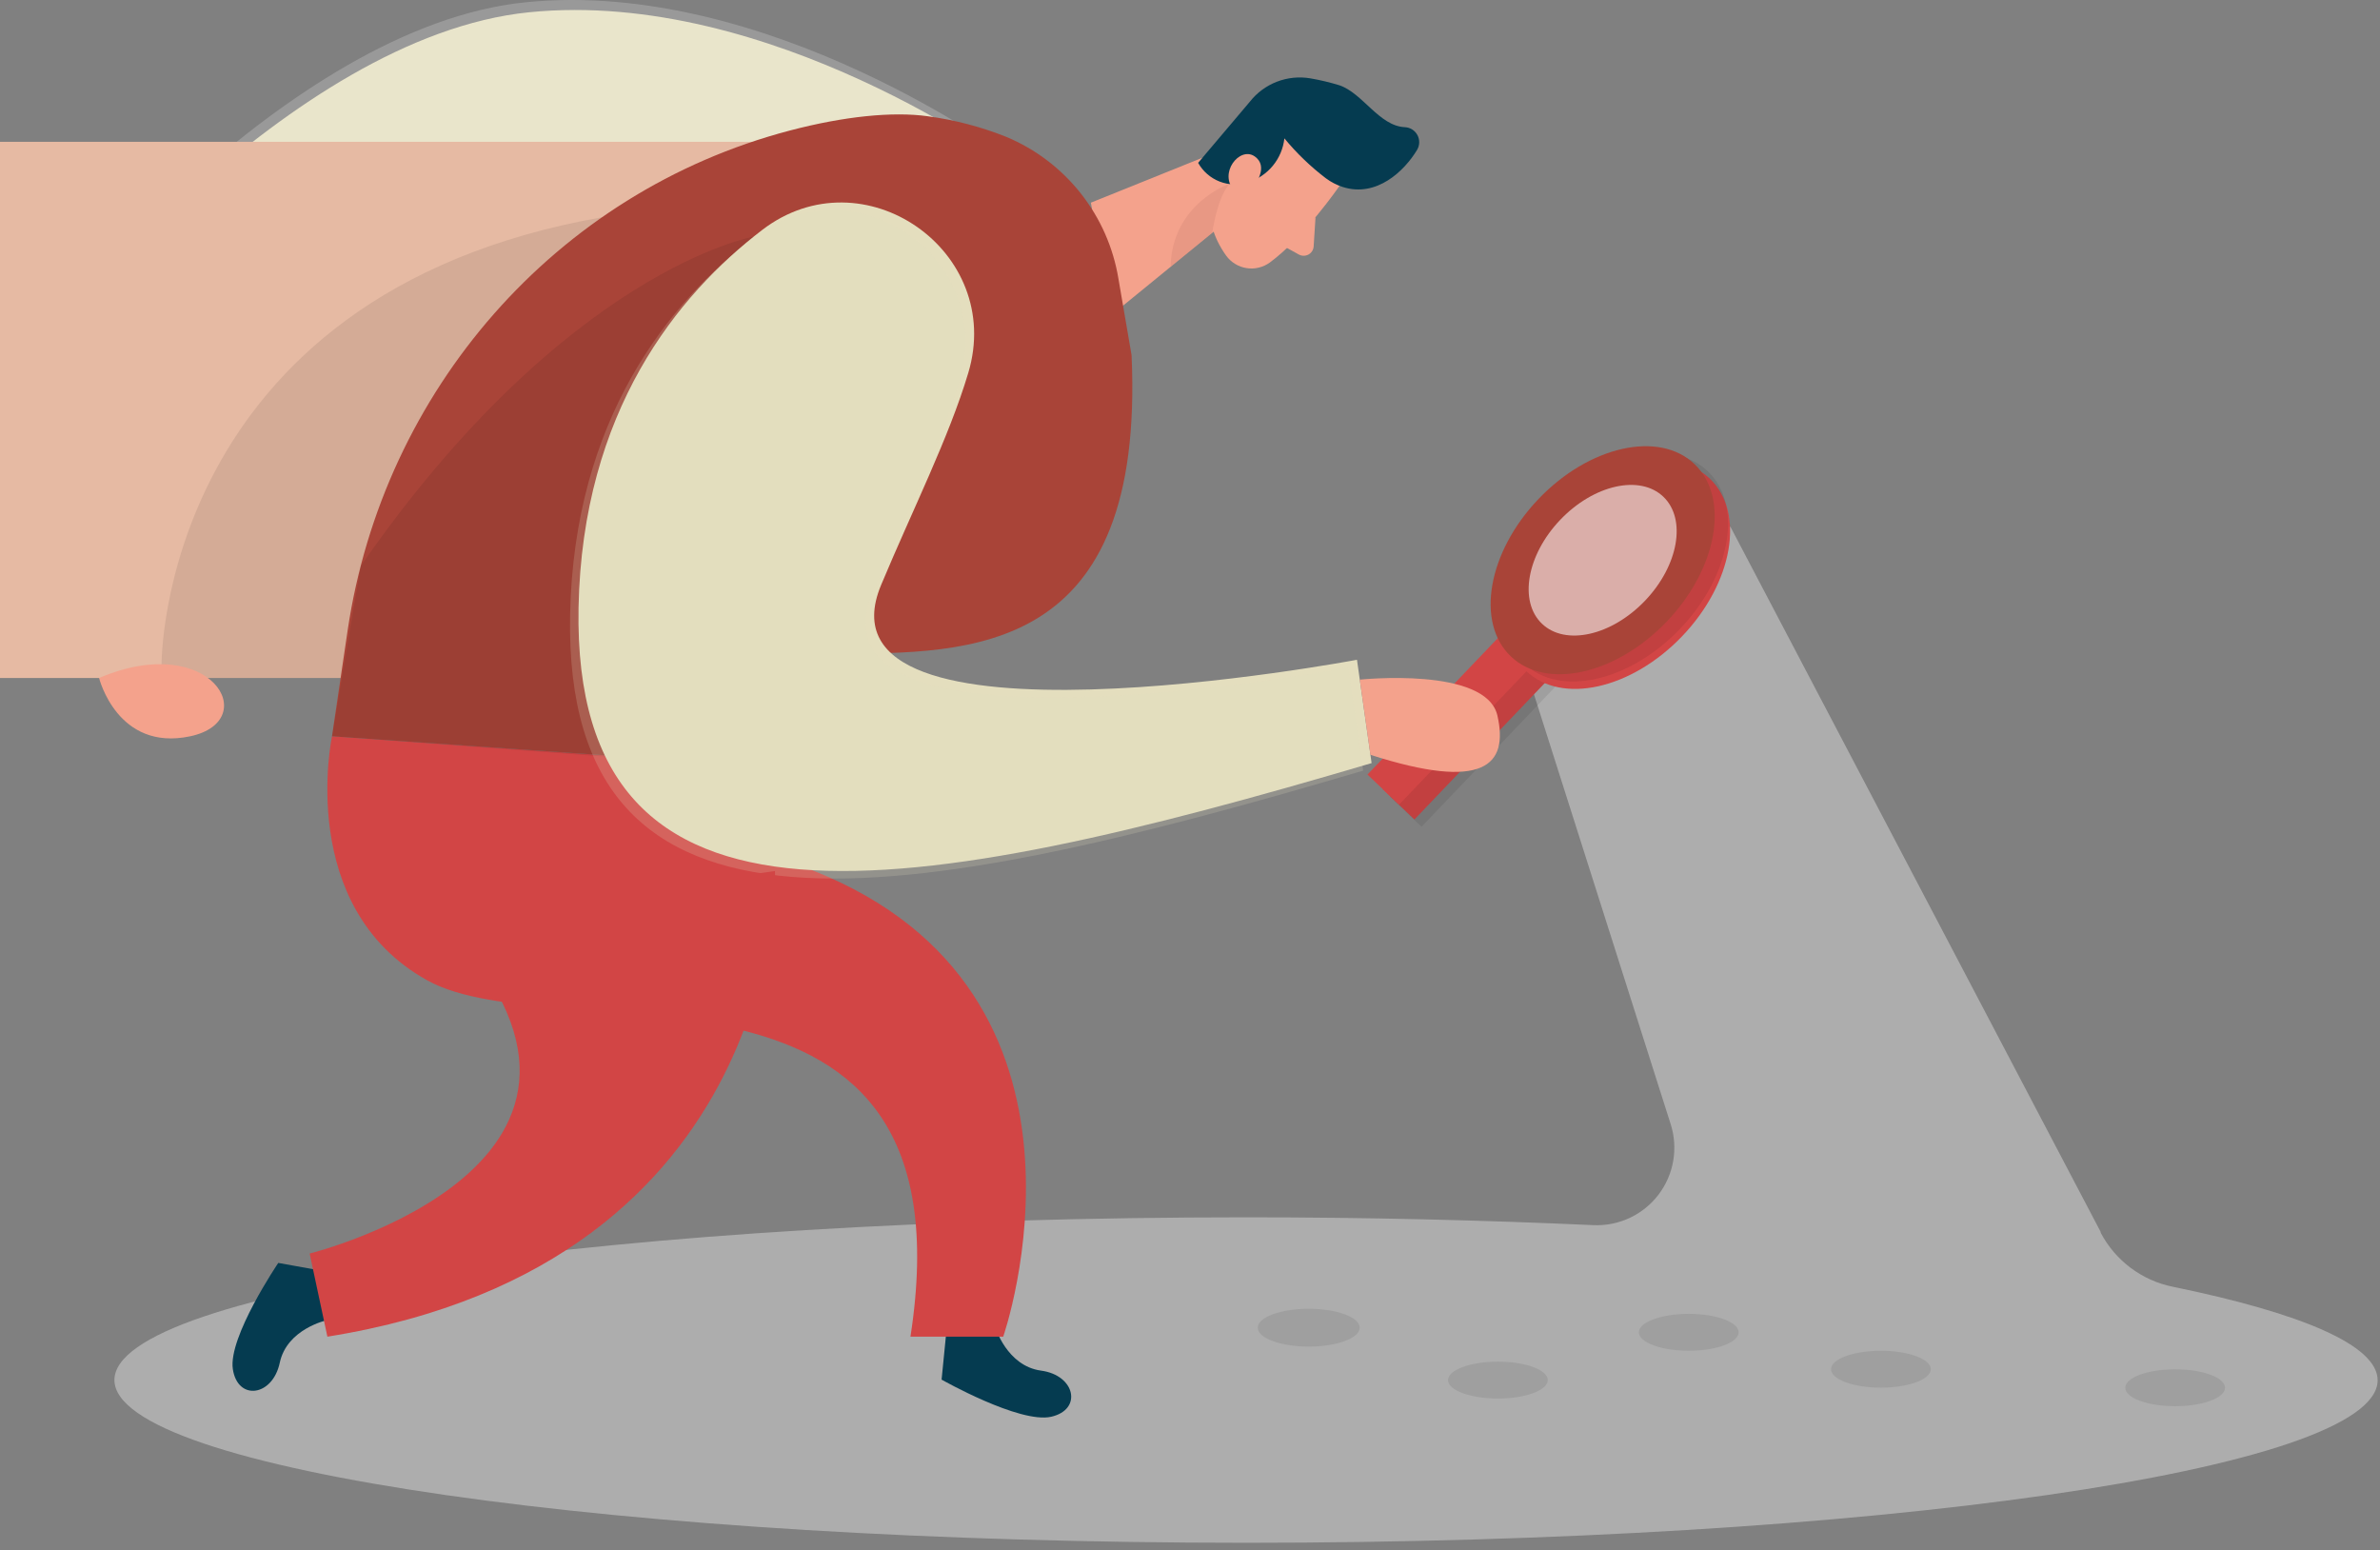 <svg width="238" height="155" viewBox="0 0 238 155" fill="none" xmlns="http://www.w3.org/2000/svg">
<rect x="0" y="0" width="238" height="155" fill="#808080" stroke="none"/>
<path d="M101.237 16.674C101.237 16.674 77.07 -1.205 52.91 1.227C28.751 3.66 4.341 34.812 4.341 34.812L12.162 40.74C12.162 40.74 52.699 7.109 74.653 31.973C96.607 56.836 101.237 16.674 101.237 16.674Z" fill="#E4DEBE"/>
<path opacity="0.2" d="M100.896 15.674C100.896 15.674 76.729 -2.205 52.569 0.227C28.41 2.66 4 33.812 4 33.812L11.821 39.74C11.821 39.74 52.358 6.109 74.312 30.973C96.266 55.836 100.896 15.674 100.896 15.674Z" fill="white"/>
<path d="M0 14.18H82.983V67.794H0V14.18Z" fill="#E6BAA3"/>
<path opacity="0.45" d="M217.288 128.665C215.759 128.357 214.318 127.711 213.069 126.777C211.821 125.842 210.796 124.641 210.069 123.261V123.183L173.036 52.659L152.654 67.089L167.068 112.405C167.448 113.597 167.534 114.862 167.319 116.094C167.104 117.326 166.593 118.488 165.832 119.48C165.07 120.472 164.08 121.265 162.946 121.791C161.811 122.317 160.566 122.561 159.317 122.502C148.368 122.002 136.722 121.72 124.623 121.72C62.116 121.72 11.442 129.002 11.442 137.988C11.442 146.975 62.116 154.264 124.623 154.264C187.129 154.264 237.764 146.983 237.764 138.012C237.764 134.523 230.185 131.309 217.288 128.665Z" fill="#E6E6E6"/>
<path d="M99.517 132.678C99.517 132.678 100.674 136.588 104.108 137.05C107.541 137.511 108.261 140.96 105.109 141.664C101.957 142.368 94.159 137.949 94.159 137.949L94.652 132.983L99.517 132.678Z" fill="#053B50"/>
<path d="M32.669 132.013C32.669 132.013 28.696 132.874 27.977 136.26C27.257 139.647 23.769 140.1 23.284 136.901C22.799 133.703 27.828 126.28 27.828 126.28L32.74 127.164L32.669 132.013Z" fill="#053B50"/>
<path d="M33.201 73.62C33.201 73.62 29.541 90.702 42.719 98.022C55.898 105.343 97.468 92.164 91.046 133.655H100.322C100.322 133.655 112.312 99.242 81.207 87.01L71.767 76.303L33.201 73.62Z" fill="#D24545"/>
<path d="M158.019 58.275L161.174 61.291L141.441 81.941L138.285 78.925L158.019 58.275Z" fill="#D24545"/>
<path opacity="0.08" d="M158.734 59L161.889 62.015L142.155 82.665L139 79.65L158.734 59Z" fill="black"/>
<path d="M156.482 56.797L159.637 59.812L139.903 80.462L136.748 77.447L156.482 56.797Z" fill="#D24545"/>
<path d="M168.22 63.612C173.293 58.303 174.535 51.256 170.993 47.872C167.452 44.488 160.469 46.048 155.395 51.357C150.322 56.666 149.08 63.713 152.621 67.097C156.163 70.481 163.146 68.921 168.22 63.612Z" fill="#D24545"/>
<path opacity="0.08" d="M168.01 62.868C173.084 57.559 174.325 50.512 170.784 47.128C167.243 43.744 160.259 45.304 155.186 50.613C150.113 55.922 148.871 62.969 152.412 66.353C155.953 69.737 162.937 68.177 168.01 62.868Z" fill="black"/>
<path d="M166.679 62.145C171.752 56.837 172.994 49.789 169.452 46.405C165.911 43.021 158.928 44.581 153.854 49.89C148.781 55.199 147.539 62.246 151.08 65.63C154.622 69.015 161.605 67.454 166.679 62.145Z" fill="#A94438"/>
<path opacity="0.57" d="M164.502 60.066C167.853 56.559 168.674 51.904 166.335 49.669C163.996 47.433 159.383 48.464 156.031 51.971C152.68 55.478 151.859 60.133 154.198 62.368C156.538 64.604 161.15 63.573 164.502 60.066Z" fill="white"/>
<path d="M133.938 18.606C133.938 18.606 130.41 23.729 126.985 26.247C126.652 26.489 126.276 26.663 125.876 26.76C125.477 26.856 125.062 26.873 124.656 26.809C124.25 26.745 123.86 26.602 123.51 26.387C123.159 26.173 122.854 25.891 122.613 25.559C121.369 23.815 120.196 21.093 121.752 18.121L123.77 12.748C124.293 11.721 125.121 10.881 126.141 10.343C127.16 9.806 128.321 9.596 129.464 9.745C133.742 9.995 136.237 15.595 133.938 18.606Z" fill="#F4A28C"/>
<path d="M125.005 13.851L109.089 20.264L111.045 31.589L122.518 22.227L125.005 13.851Z" fill="#F4A28C"/>
<path d="M132.585 17.824C131.054 16.658 129.663 15.32 128.439 13.835C128.328 14.841 127.927 15.792 127.284 16.573C126.641 17.353 125.784 17.929 124.818 18.231C123.887 18.537 122.879 18.51 121.966 18.155C121.053 17.8 120.291 17.138 119.813 16.283L124.974 10.183C125.68 9.28 126.617 8.585 127.685 8.172C128.754 7.759 129.914 7.643 131.044 7.836C132.019 8.004 132.983 8.234 133.93 8.524C136.276 9.307 137.911 12.607 140.492 12.717C140.751 12.729 141.003 12.809 141.223 12.948C141.442 13.088 141.622 13.281 141.744 13.511C141.866 13.74 141.927 13.997 141.92 14.257C141.913 14.517 141.838 14.77 141.704 14.993C140.437 17.096 137.668 19.771 134.282 18.7C133.672 18.503 133.098 18.207 132.585 17.824Z" fill="#053B50"/>
<path d="M125.451 18.512C125.451 18.512 126.937 16.635 125.451 15.626C123.965 14.617 121.783 17.323 123.465 19.13L125.451 18.512Z" fill="#F4A28C"/>
<path d="M131.552 21.719L131.364 24.667C131.348 24.832 131.292 24.991 131.199 25.129C131.107 25.267 130.982 25.379 130.836 25.457C130.689 25.534 130.526 25.574 130.36 25.573C130.194 25.572 130.031 25.529 129.886 25.45L127.766 24.276L131.552 21.719Z" fill="#F4A28C"/>
<path opacity="0.31" d="M121.228 23.267C121.228 23.267 121.705 19.709 122.988 18.355C122.988 18.355 117.193 20.311 117.06 26.685L121.228 23.267Z" fill="#CE8172"/>
<path opacity="0.08" d="M16.158 66.409C16.158 66.409 15.908 29.517 60.223 21.719L34.186 67.793H16.198L16.158 66.409Z" fill="black"/>
<path d="M113.157 35.508L111.843 27.866C111.329 24.75 110.033 21.815 108.076 19.336C106.118 16.858 103.564 14.916 100.651 13.694C98.116 12.681 95.466 11.985 92.76 11.622C89.287 11.137 84.422 11.622 78.979 13.053C55.531 19.208 38.324 39.074 34.766 63.022L33.201 73.62L71.768 76.303C71.768 76.303 69.812 65.353 83.499 65.353C97.186 65.353 114.518 65.494 113.157 35.508Z" fill="#A94438"/>
<path opacity="0.08" d="M75.365 23.658C75.365 23.658 56.649 26.951 36.08 56.593L33.201 73.62L62.468 75.794L75.365 23.658Z" fill="black"/>
<path d="M96.827 37.291C100.479 25.106 86.315 15.251 76.218 22.994C67.771 29.462 58.229 41.108 57.854 60.762C57.205 96.231 91.18 89.888 137.16 76.303L135.698 65.971C135.698 65.971 80.637 76.381 88.114 58.486C91.242 51.002 94.887 43.775 96.827 37.291Z" fill="#E4DEBE"/>
<path opacity="0.2" d="M95.982 38.044C99.635 25.858 85.47 16.004 75.373 23.747C66.926 30.215 57.385 41.861 57.009 61.515C56.36 96.984 90.335 90.641 136.316 77.056L134.853 66.724C134.853 66.724 79.792 77.134 87.269 59.239C90.398 51.754 94.042 44.528 95.982 38.044Z" fill="#E4DEBE"/>
<path d="M77.5 87.096C77.5 87.096 78.634 126.319 32.739 133.655L30.964 125.341C30.964 125.341 67.723 116.23 43.978 91.82L77.5 87.096Z" fill="#D24545"/>
<path opacity="0.08" d="M149.791 139.842C152.547 139.842 154.781 139.016 154.781 137.996C154.781 136.977 152.547 136.15 149.791 136.15C147.036 136.15 144.802 136.977 144.802 137.996C144.802 139.016 147.036 139.842 149.791 139.842Z" fill="black"/>
<path opacity="0.08" d="M168.875 135.064C171.631 135.064 173.865 134.237 173.865 133.218C173.865 132.198 171.631 131.372 168.875 131.372C166.119 131.372 163.885 132.198 163.885 133.218C163.885 134.237 166.119 135.064 168.875 135.064Z" fill="black"/>
<path opacity="0.08" d="M188.091 138.755C190.847 138.755 193.081 137.929 193.081 136.909C193.081 135.89 190.847 135.063 188.091 135.063C185.335 135.063 183.101 135.89 183.101 136.909C183.101 137.929 185.335 138.755 188.091 138.755Z" fill="black"/>
<path opacity="0.08" d="M217.515 140.609C220.271 140.609 222.505 139.782 222.505 138.763C222.505 137.743 220.271 136.917 217.515 136.917C214.759 136.917 212.525 137.743 212.525 138.763C212.525 139.782 214.759 140.609 217.515 140.609Z" fill="black"/>
<path opacity="0.08" d="M130.872 134.649C133.688 134.649 135.972 133.801 135.972 132.756C135.972 131.711 133.688 130.863 130.872 130.863C128.056 130.863 125.773 131.711 125.773 132.756C125.773 133.801 128.056 134.649 130.872 134.649Z" fill="black"/>
<path d="M135.979 67.958C135.979 67.958 148.633 66.62 149.744 71.563C150.855 76.506 148.43 79.126 137.042 75.474L135.979 67.958Z" fill="#F4A28C"/>
<path d="M9.909 67.793C9.909 67.793 11.732 75.177 19.029 73.62C26.326 72.064 21.117 63.007 9.909 67.793Z" fill="#F4A28C"/>
</svg>
